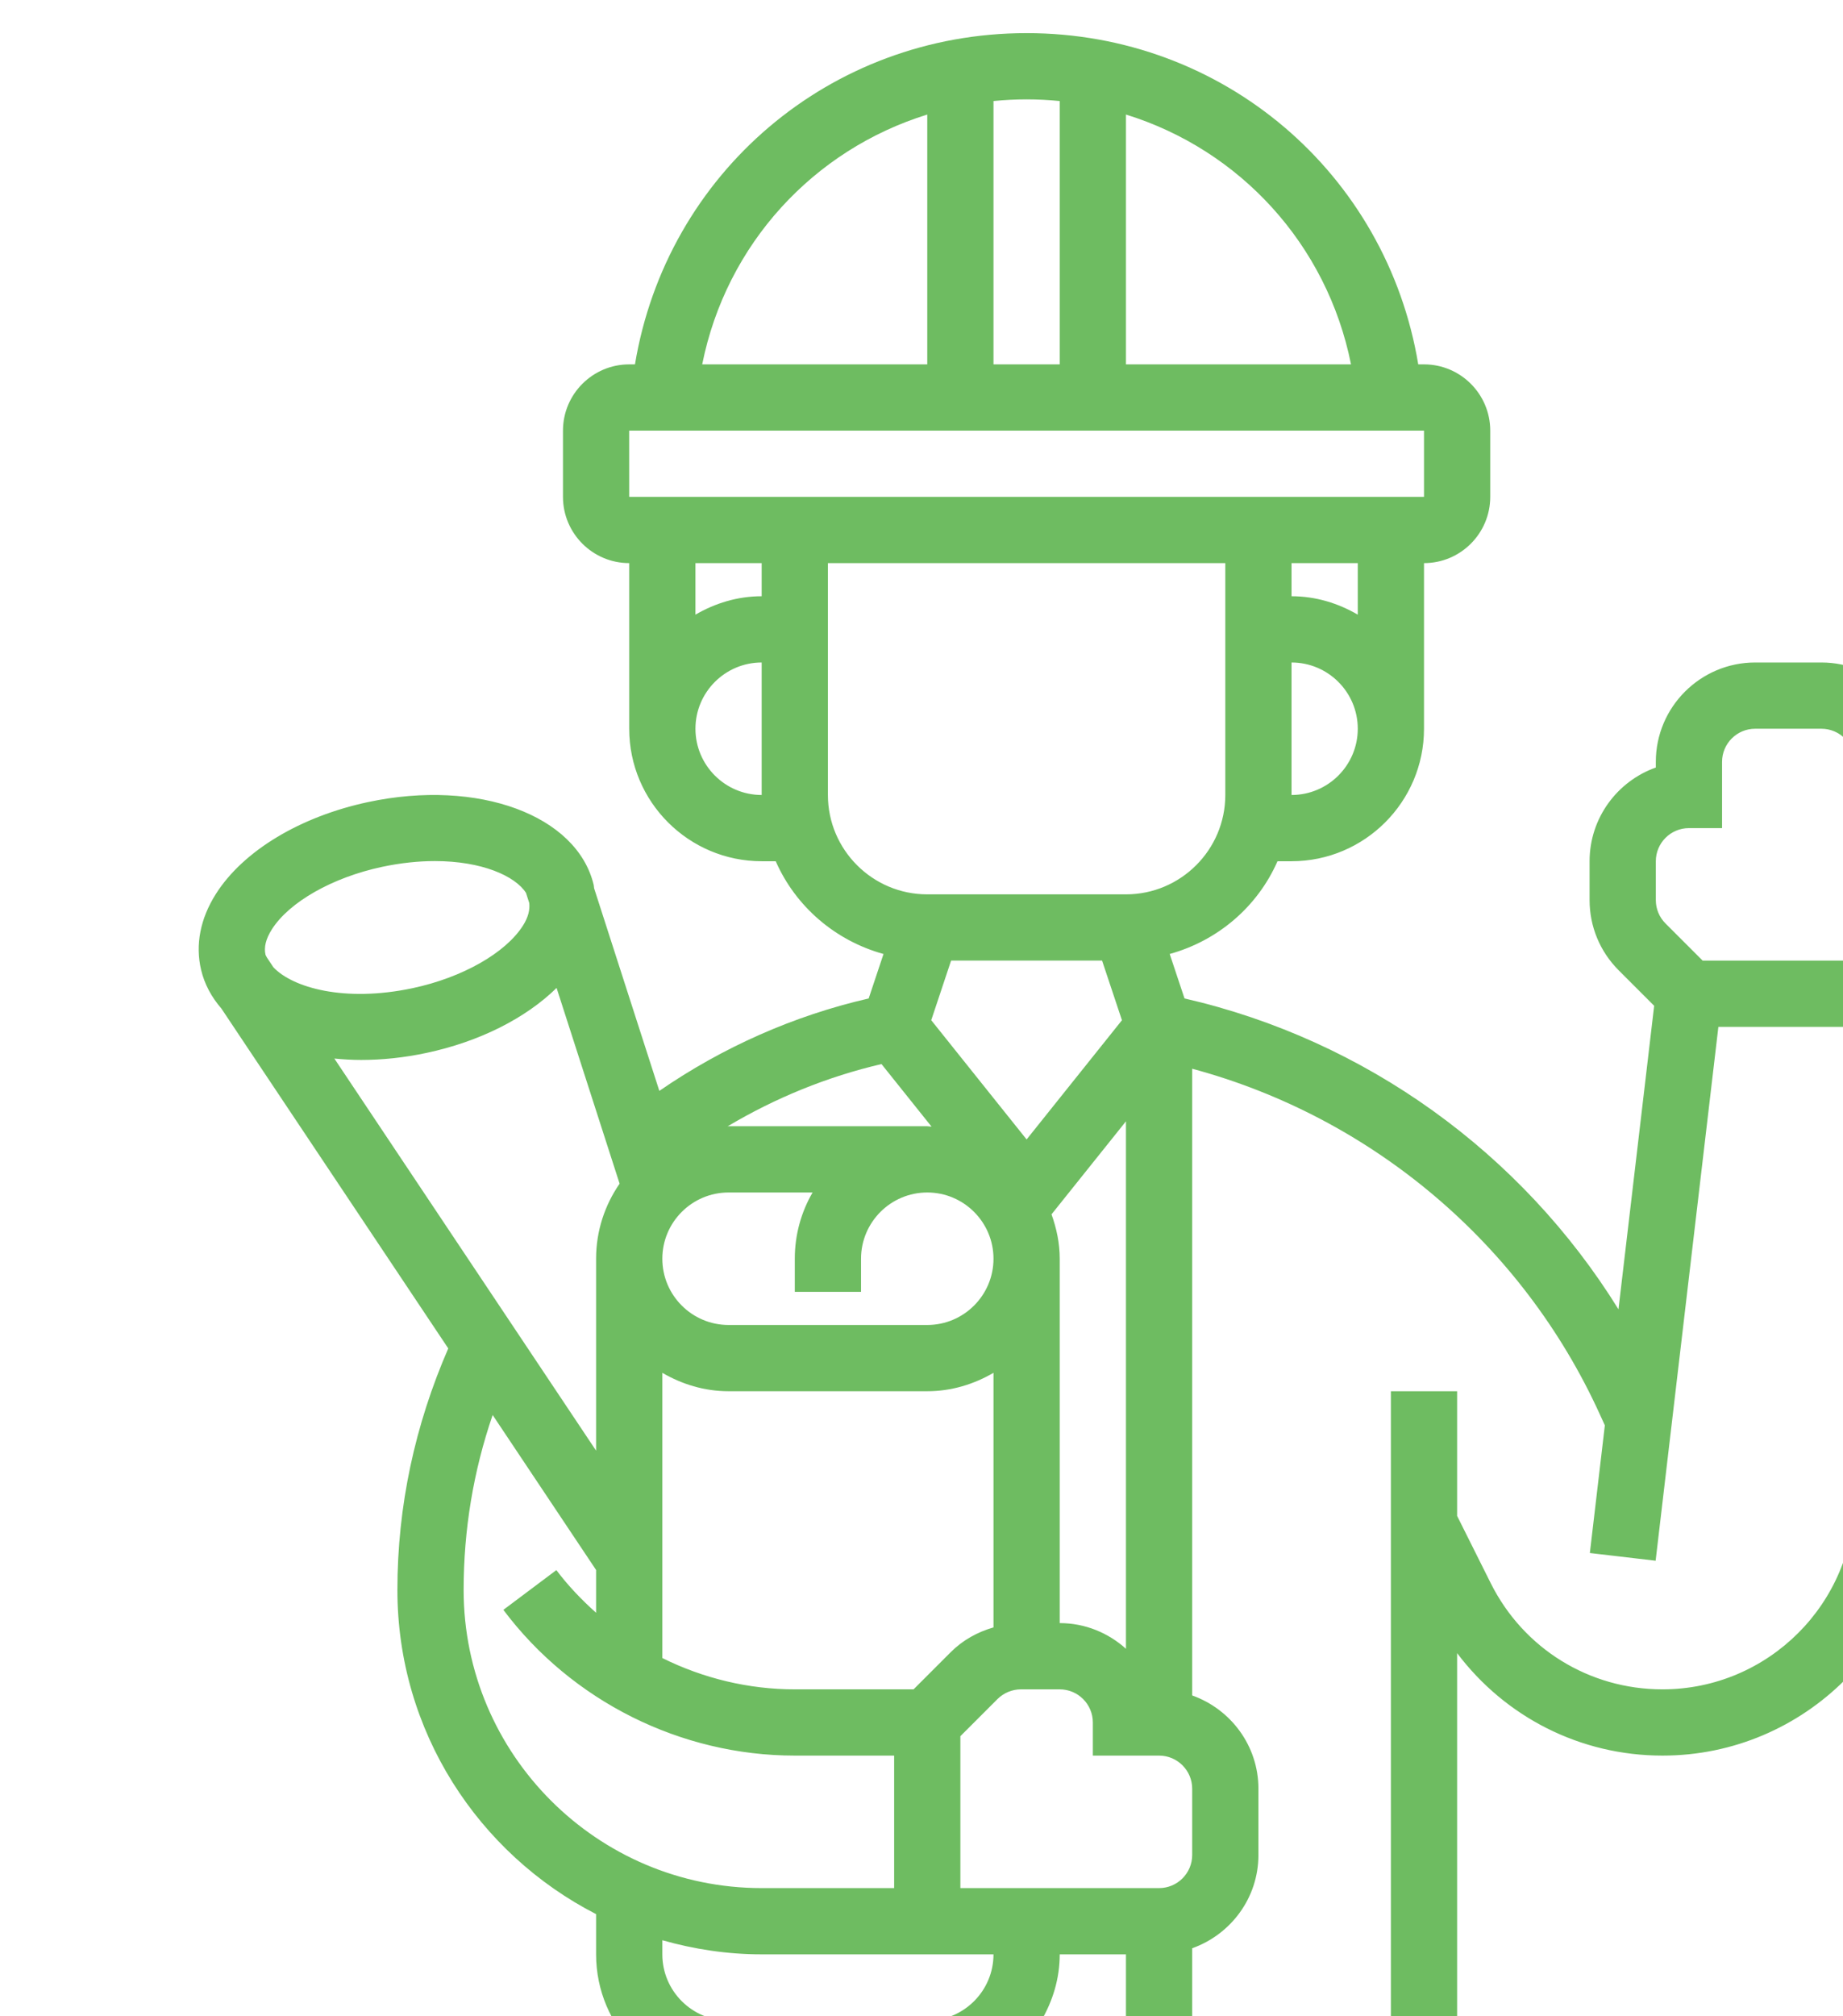 <svg width="160" height="175" viewBox="0 0 160 175" fill="none" xmlns="http://www.w3.org/2000/svg">
    <path d="M158.125 57.5H152.375C147.62 57.5 143.75 61.37 143.75 66.125V66.617C140.403 67.804 138 71.001 138 74.75V78.117C138 80.419 138.897 82.587 140.527 84.217L143.606 87.296L140.507 113.64C132.101 100.07 118.531 90.261 102.833 86.658L101.548 82.8C105.742 81.641 109.184 78.677 110.906 74.75H112.125C118.467 74.75 123.625 69.592 123.625 63.25V48.875C126.796 48.875 129.375 46.296 129.375 43.125V37.375C129.375 34.204 126.796 31.625 123.625 31.625H123.125C120.376 15.065 106.211 2.875 89.125 2.875C72.039 2.875 57.874 15.065 55.125 31.625H54.625C51.454 31.625 48.875 34.204 48.875 37.375V43.125C48.875 46.296 51.454 48.875 54.625 48.875V63.25C54.625 69.592 59.783 74.75 66.125 74.75H67.344C69.069 78.677 72.51 81.644 76.702 82.8L75.414 86.661C68.914 88.15 62.718 90.905 57.241 94.682L51.578 77.096C51.56 77.001 51.563 76.906 51.543 76.811C50.1 70.754 41.529 67.585 31.984 69.609C26.059 70.866 21.108 73.853 18.739 77.593C17.385 79.732 16.942 82.009 17.46 84.183C17.756 85.431 18.368 86.549 19.216 87.529L38.916 117.035C36.027 123.677 34.5 130.706 34.5 138C34.5 150.259 41.526 160.888 51.75 166.135V169.625C51.75 175.967 56.908 181.125 63.25 181.125H71.875H80.5H126.5V143.483C130.686 149.029 137.189 152.375 144.328 152.375C156.69 152.375 166.75 142.315 166.75 129.956V66.125C166.75 61.37 162.88 57.5 158.125 57.5ZM143.75 74.75C143.75 73.166 145.038 71.875 146.625 71.875H149.5V66.125C149.5 64.541 150.788 63.25 152.375 63.25H158.125C159.712 63.25 161 64.541 161 66.125V83.375H147.815L144.592 80.152C144.049 79.609 143.75 78.884 143.75 78.117V74.75ZM97.75 169.625V175.375H90.401C91.391 173.676 92 171.73 92 169.625H97.75ZM100.625 163.875H83.375V150.69L86.598 147.467C87.135 146.933 87.874 146.625 88.63 146.625H92C93.587 146.625 94.875 147.916 94.875 149.5V152.375H100.625C102.212 152.375 103.5 153.666 103.5 155.25V161C103.5 162.584 102.212 163.875 100.625 163.875ZM95.677 83.375L97.402 88.55L89.125 98.897L80.845 88.547L82.57 83.372H95.677V83.375ZM80.874 97.787C80.747 97.784 80.626 97.75 80.5 97.75H63.25C63.221 97.75 63.195 97.759 63.167 97.759C67.312 95.292 71.82 93.449 76.527 92.354L80.874 97.787ZM63.25 103.5H70.544C69.561 105.193 69 107.157 69 109.25V112.125H74.75V109.25C74.75 106.079 77.329 103.5 80.5 103.5C83.671 103.5 86.25 106.079 86.25 109.25C86.25 112.421 83.671 115 80.5 115H63.25C60.079 115 57.5 112.421 57.5 109.25C57.5 106.079 60.079 103.5 63.25 103.5ZM57.5 119.152C59.199 120.141 61.145 120.75 63.25 120.75H80.5C82.605 120.75 84.551 120.141 86.25 119.152V141.249C84.864 141.648 83.579 142.353 82.533 143.402L79.31 146.625H69C64.975 146.625 61.039 145.665 57.5 143.908V119.152ZM97.75 143.103C96.221 141.729 94.214 140.875 92 140.875V109.25C92 107.893 91.721 106.608 91.287 105.397L97.75 97.322V143.103ZM112.125 69V57.5C115.296 57.5 117.875 60.079 117.875 63.25C117.875 66.421 115.296 69 112.125 69ZM117.875 53.349C116.176 52.359 114.229 51.75 112.125 51.75V48.875H117.875V53.349ZM117.289 31.625H97.75V9.942C107.626 13.001 115.201 21.195 117.289 31.625ZM92 8.769V31.625H86.25V8.769C87.196 8.677 88.153 8.625 89.125 8.625C90.097 8.625 91.054 8.677 92 8.769ZM80.5 9.942V31.625H60.962C63.049 21.195 70.624 13.001 80.5 9.942ZM54.622 37.375H123.625V43.125H54.625L54.622 37.375ZM66.125 48.875V51.75C64.02 51.75 62.074 52.359 60.375 53.349V48.875H66.125ZM60.375 63.25C60.375 60.079 62.954 57.5 66.125 57.5V69C62.954 69 60.375 66.421 60.375 63.25ZM71.875 69V48.875H106.375V69C106.375 73.755 102.505 77.625 97.75 77.625H80.5C75.745 77.625 71.875 73.755 71.875 69ZM23.595 80.672C25.107 78.286 28.868 76.153 33.18 75.236C34.822 74.888 36.357 74.736 37.755 74.736C41.823 74.736 44.721 76.024 45.664 77.496L45.945 78.37C46.014 78.959 45.862 79.609 45.405 80.33C43.893 82.717 40.132 84.85 35.82 85.767C29.886 87.023 25.404 85.715 23.739 83.959L23.175 83.113C23.141 83.027 23.072 82.947 23.049 82.86C22.899 82.216 23.083 81.483 23.595 80.672ZM31.352 91.997C33.163 91.997 35.069 91.802 37.016 91.388C41.636 90.407 45.646 88.369 48.32 85.747L53.791 102.735C52.509 104.59 51.75 106.829 51.75 109.25V125.908L29.026 91.874C29.782 91.948 30.555 91.997 31.352 91.997ZM40.25 138C40.25 132.77 41.098 127.682 42.769 122.814L51.75 136.266V139.978C50.496 138.857 49.324 137.638 48.3 136.275L43.7 139.725C49.64 147.646 59.099 152.375 69 152.375H77.625V163.875H66.125C51.856 163.875 40.25 152.266 40.25 138ZM71.875 175.375H63.25C60.079 175.375 57.5 172.796 57.5 169.625V168.4C60.246 169.179 63.132 169.625 66.125 169.625H86.25C86.25 172.796 83.671 175.375 80.5 175.375H71.875ZM144.328 146.625C137.974 146.625 132.261 143.094 129.418 137.411L126.5 131.572V120.75H120.75V175.375H103.5V169.096C106.838 167.906 109.25 164.743 109.25 161V155.25C109.25 151.507 106.838 148.344 103.5 147.154V92.759C119.091 96.957 132.164 107.962 138.891 122.76L139.325 123.711L138.023 134.792L143.733 135.461L149.181 89.125H161V129.956C161 139.147 153.519 146.625 144.328 146.625Z"
          fill="#6EBC61"/>
</svg>

